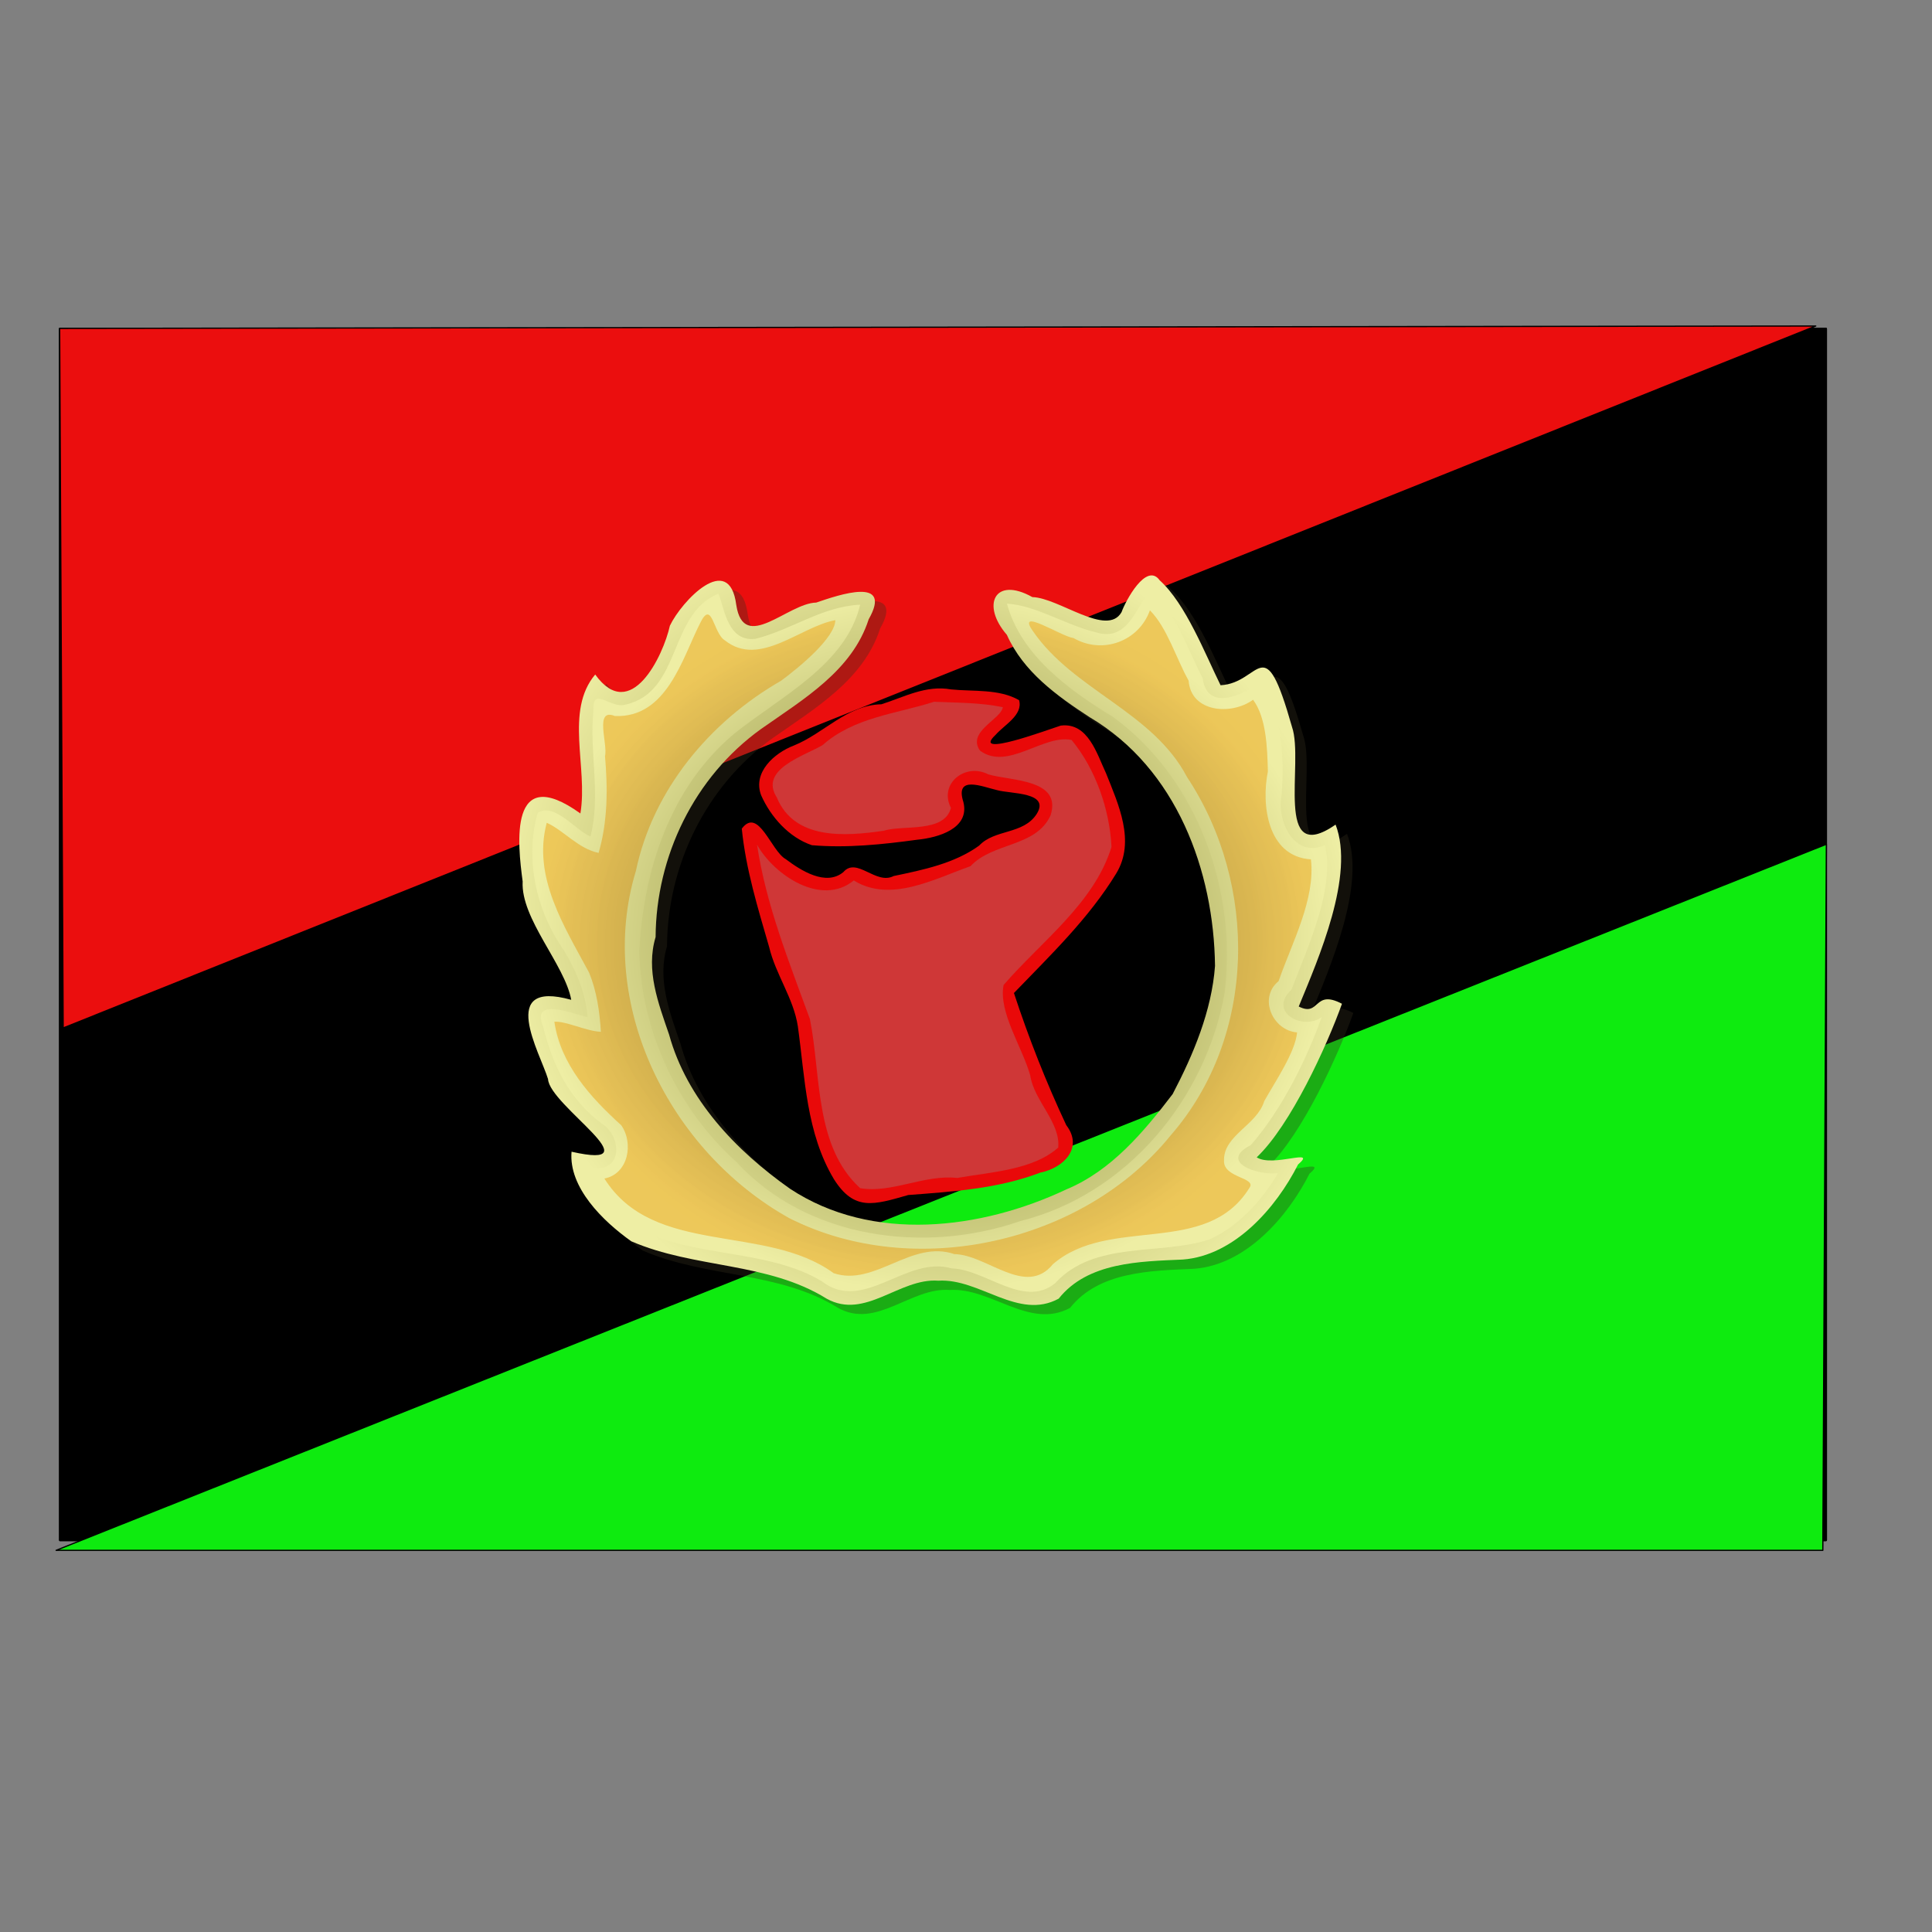 <?xml version="1.0" encoding="UTF-8" standalone="no"?>
<!-- Created with Inkscape (http://www.inkscape.org/) -->
<svg
   xmlns:dc="http://purl.org/dc/elements/1.1/"
   xmlns:cc="http://creativecommons.org/ns#"
   xmlns:rdf="http://www.w3.org/1999/02/22-rdf-syntax-ns#"
   xmlns:svg="http://www.w3.org/2000/svg"
   xmlns="http://www.w3.org/2000/svg"
   xmlns:xlink="http://www.w3.org/1999/xlink"
   xmlns:sodipodi="http://sodipodi.sourceforge.net/DTD/sodipodi-0.dtd"
   xmlns:inkscape="http://www.inkscape.org/namespaces/inkscape"
   width="256"
   height="256"
   id="svg2"
   sodipodi:version="0.32"
   inkscape:version="0.46"
   version="1.0"
   sodipodi:docbase="/media/disk-1/aktual-melo"
   sodipodi:docname="in.svg"
   inkscape:output_extension="org.inkscape.output.svg.inkscape">
  <rect width="100%" height="100%" fill="#808080" stroke="none"/>
  <sodipodi:namedview
     id="base"
     pagecolor="#ffffff"
     bordercolor="#666666"
     borderopacity="1.0"
     inkscape:pageopacity="0.0"
     inkscape:pageshadow="2"
     inkscape:zoom="2.1328125"
     inkscape:cx="128"
     inkscape:cy="128"
     inkscape:document-units="px"
     inkscape:current-layer="layer1"
     width="256px"
     height="256px"
     inkscape:window-width="1680"
     inkscape:window-height="1025"
     inkscape:window-x="-5"
     inkscape:window-y="0"
     showgrid="false" />
  <defs
     id="defs4">
    <linearGradient
       id="linearGradient3578">
      <stop
         style="stop-color:#000000;stop-opacity:1;"
         offset="0"
         id="stop3580" />
      <stop
         style="stop-color:#fffcfc;stop-opacity:1;"
         offset="1"
         id="stop3582" />
    </linearGradient>
    <inkscape:perspective
       id="perspective2503"
       inkscape:persp3d-origin="128 : 85.333333 : 1"
       inkscape:vp_z="256 : 128 : 1"
       inkscape:vp_y="0 : 1000 : 0"
       inkscape:vp_x="0 : 128 : 1"
       sodipodi:type="inkscape:persp3d" />
    <linearGradient
       inkscape:collect="always"
       xlink:href="#linearGradient3578"
       id="linearGradient3584"
       x1="13.515"
       y1="-7.475"
       x2="16.093"
       y2="-7.475"
       gradientUnits="userSpaceOnUse"
       spreadMethod="reflect" />
    <linearGradient
       inkscape:collect="always"
       xlink:href="#linearGradient3578"
       id="linearGradient3586"
       gradientUnits="userSpaceOnUse"
       spreadMethod="reflect"
       x1="16.909"
       y1="-5.212"
       x2="18.617"
       y2="-6.583" />
    <linearGradient
       inkscape:collect="always"
       xlink:href="#linearGradient3578"
       id="linearGradient3588"
       gradientUnits="userSpaceOnUse"
       spreadMethod="reflect"
       x1="13.515"
       y1="-7.475"
       x2="17.075"
       y2="-8.019" />
    <linearGradient
       inkscape:collect="always"
       xlink:href="#linearGradient3578"
       id="linearGradient3590"
       gradientUnits="userSpaceOnUse"
       spreadMethod="reflect"
       x1="16.387"
       y1="-5.908"
       x2="17.747"
       y2="-6.953" />
    <linearGradient
       inkscape:collect="always"
       xlink:href="#linearGradient3578"
       id="linearGradient3592"
       gradientUnits="userSpaceOnUse"
       spreadMethod="reflect"
       x1="12.906"
       y1="-10.151"
       x2="11.372"
       y2="-5.778" />
    <linearGradient
       inkscape:collect="always"
       xlink:href="#linearGradient3578"
       id="linearGradient3594"
       gradientUnits="userSpaceOnUse"
       spreadMethod="reflect"
       x1="12.035"
       y1="-11.587"
       x2="8.696"
       y2="-2.688" />
    <linearGradient
       inkscape:collect="always"
       xlink:href="#linearGradient3578"
       id="linearGradient3596"
       gradientUnits="userSpaceOnUse"
       spreadMethod="reflect"
       x1="16.387"
       y1="-11.391"
       x2="11.132"
       y2="-11.199" />
    <linearGradient
       inkscape:collect="always"
       xlink:href="#linearGradient3578"
       id="linearGradient3598"
       gradientUnits="userSpaceOnUse"
       spreadMethod="reflect"
       x1="16.691"
       y1="-10.978"
       x2="16.093"
       y2="-7.475" />
    <linearGradient
       inkscape:collect="always"
       xlink:href="#linearGradient3578"
       id="linearGradient3600"
       gradientUnits="userSpaceOnUse"
       spreadMethod="reflect"
       x1="15.582"
       y1="-6.256"
       x2="17.377"
       y2="-1.992" />
    <linearGradient
       inkscape:collect="always"
       xlink:href="#linearGradient3578"
       id="linearGradient3602"
       gradientUnits="userSpaceOnUse"
       spreadMethod="reflect"
       x1="17.083"
       y1="-2.275"
       x2="14.94"
       y2="-3.733" />
    <linearGradient
       inkscape:collect="always"
       xlink:href="#linearGradient3578"
       id="linearGradient3604"
       gradientUnits="userSpaceOnUse"
       spreadMethod="reflect"
       x1="7.771"
       y1="-3.754"
       x2="12.916"
       y2="-4.516" />
    <linearGradient
       inkscape:collect="always"
       xlink:href="#linearGradient3578"
       id="linearGradient3606"
       gradientUnits="userSpaceOnUse"
       spreadMethod="reflect"
       x1="11.187"
       y1="-5.887"
       x2="9.718"
       y2="-1.513" />
    <linearGradient
       inkscape:collect="always"
       xlink:href="#linearGradient3578"
       id="linearGradient3608"
       gradientUnits="userSpaceOnUse"
       spreadMethod="reflect"
       x1="10.621"
       y1="-6.409"
       x2="16.093"
       y2="-7.475" />
    <linearGradient
       inkscape:collect="always"
       xlink:href="#linearGradient3578"
       id="linearGradient3610"
       gradientUnits="userSpaceOnUse"
       spreadMethod="reflect"
       x1="15.65"
       y1="-2.21"
       x2="16.093"
       y2="-7.475" />
    <linearGradient
       inkscape:collect="always"
       xlink:href="#linearGradient3578"
       id="linearGradient2551"
       gradientUnits="userSpaceOnUse"
       spreadMethod="reflect"
       x1="13.515"
       y1="-7.475"
       x2="16.093"
       y2="-7.475" />
    <linearGradient
       inkscape:collect="always"
       xlink:href="#linearGradient3578"
       id="linearGradient2553"
       gradientUnits="userSpaceOnUse"
       spreadMethod="reflect"
       x1="13.515"
       y1="-7.475"
       x2="16.093"
       y2="-7.475" />
    <linearGradient
       inkscape:collect="always"
       xlink:href="#linearGradient3578"
       id="linearGradient2555"
       gradientUnits="userSpaceOnUse"
       spreadMethod="reflect"
       x1="13.515"
       y1="-7.475"
       x2="16.093"
       y2="-7.475" />
    <linearGradient
       inkscape:collect="always"
       xlink:href="#linearGradient3578"
       id="linearGradient2557"
       gradientUnits="userSpaceOnUse"
       spreadMethod="reflect"
       x1="13.515"
       y1="-7.475"
       x2="16.093"
       y2="-7.475" />
    <linearGradient
       inkscape:collect="always"
       xlink:href="#linearGradient3578"
       id="linearGradient2559"
       gradientUnits="userSpaceOnUse"
       spreadMethod="reflect"
       x1="13.515"
       y1="-7.475"
       x2="16.093"
       y2="-7.475" />
    <linearGradient
       inkscape:collect="always"
       xlink:href="#linearGradient3578"
       id="linearGradient2561"
       gradientUnits="userSpaceOnUse"
       spreadMethod="reflect"
       x1="13.515"
       y1="-7.475"
       x2="16.093"
       y2="-7.475" />
    <linearGradient
       inkscape:collect="always"
       xlink:href="#linearGradient3578"
       id="linearGradient2563"
       gradientUnits="userSpaceOnUse"
       spreadMethod="reflect"
       x1="13.515"
       y1="-7.475"
       x2="16.093"
       y2="-7.475" />
    <linearGradient
       inkscape:collect="always"
       xlink:href="#linearGradient3578"
       id="linearGradient2565"
       gradientUnits="userSpaceOnUse"
       spreadMethod="reflect"
       x1="13.515"
       y1="-7.475"
       x2="16.093"
       y2="-7.475" />
    <linearGradient
       inkscape:collect="always"
       xlink:href="#linearGradient3578"
       id="linearGradient2567"
       gradientUnits="userSpaceOnUse"
       spreadMethod="reflect"
       x1="13.515"
       y1="-7.475"
       x2="16.093"
       y2="-7.475" />
    <linearGradient
       inkscape:collect="always"
       xlink:href="#linearGradient3578"
       id="linearGradient2569"
       gradientUnits="userSpaceOnUse"
       spreadMethod="reflect"
       x1="13.515"
       y1="-7.475"
       x2="16.093"
       y2="-7.475" />
    <linearGradient
       inkscape:collect="always"
       xlink:href="#linearGradient3578"
       id="linearGradient2571"
       gradientUnits="userSpaceOnUse"
       spreadMethod="reflect"
       x1="13.515"
       y1="-7.475"
       x2="16.093"
       y2="-7.475" />
    <linearGradient
       inkscape:collect="always"
       xlink:href="#linearGradient3578"
       id="linearGradient2573"
       gradientUnits="userSpaceOnUse"
       spreadMethod="reflect"
       x1="13.515"
       y1="-7.475"
       x2="16.093"
       y2="-7.475" />
    <linearGradient
       inkscape:collect="always"
       xlink:href="#linearGradient3578"
       id="linearGradient2575"
       gradientUnits="userSpaceOnUse"
       spreadMethod="reflect"
       x1="13.515"
       y1="-7.475"
       x2="16.093"
       y2="-7.475" />
    <linearGradient
       inkscape:collect="always"
       xlink:href="#linearGradient3578"
       id="linearGradient2577"
       gradientUnits="userSpaceOnUse"
       spreadMethod="reflect"
       x1="13.515"
       y1="-7.475"
       x2="16.093"
       y2="-7.475" />
    <linearGradient
       inkscape:collect="always"
       xlink:href="#linearGradient3578"
       id="linearGradient2579"
       gradientUnits="userSpaceOnUse"
       spreadMethod="reflect"
       x1="13.515"
       y1="-7.475"
       x2="16.093"
       y2="-7.475" />
    <linearGradient
       inkscape:collect="always"
       xlink:href="#linearGradient3578"
       id="linearGradient2581"
       gradientUnits="userSpaceOnUse"
       spreadMethod="reflect"
       x1="13.515"
       y1="-7.475"
       x2="16.093"
       y2="-7.475" />
    <linearGradient
       inkscape:collect="always"
       xlink:href="#linearGradient3578"
       id="linearGradient2583"
       gradientUnits="userSpaceOnUse"
       spreadMethod="reflect"
       x1="13.515"
       y1="-7.475"
       x2="16.093"
       y2="-7.475" />
    <linearGradient
       inkscape:collect="always"
       xlink:href="#linearGradient3578"
       id="linearGradient2585"
       gradientUnits="userSpaceOnUse"
       spreadMethod="reflect"
       x1="13.515"
       y1="-7.475"
       x2="16.093"
       y2="-7.475" />
    <linearGradient
       inkscape:collect="always"
       xlink:href="#linearGradient3578"
       id="linearGradient2587"
       gradientUnits="userSpaceOnUse"
       spreadMethod="reflect"
       x1="13.515"
       y1="-7.475"
       x2="16.093"
       y2="-7.475" />
    <linearGradient
       inkscape:collect="always"
       xlink:href="#linearGradient3578"
       id="linearGradient2589"
       gradientUnits="userSpaceOnUse"
       spreadMethod="reflect"
       x1="13.515"
       y1="-7.475"
       x2="16.093"
       y2="-7.475" />
    <linearGradient
       inkscape:collect="always"
       xlink:href="#linearGradient3578"
       id="linearGradient2591"
       gradientUnits="userSpaceOnUse"
       spreadMethod="reflect"
       x1="13.515"
       y1="-7.475"
       x2="16.093"
       y2="-7.475" />
    <linearGradient
       inkscape:collect="always"
       xlink:href="#linearGradient3578"
       id="linearGradient2593"
       gradientUnits="userSpaceOnUse"
       spreadMethod="reflect"
       x1="13.515"
       y1="-7.475"
       x2="16.093"
       y2="-7.475" />
    <linearGradient
       inkscape:collect="always"
       xlink:href="#linearGradient3578"
       id="linearGradient2595"
       gradientUnits="userSpaceOnUse"
       spreadMethod="reflect"
       x1="13.515"
       y1="-7.475"
       x2="16.093"
       y2="-7.475" />
    <radialGradient
       gradientUnits="userSpaceOnUse"
       gradientTransform="matrix(1.957,0,0,1.794,1.49,11.366)"
       r="58.32"
       fy="65.256"
       fx="63.414"
       cy="65.256"
       cx="63.414"
       id="radialGradient3725"
       xlink:href="#linearGradient3719"
       inkscape:collect="always" />
    <radialGradient
       gradientUnits="userSpaceOnUse"
       gradientTransform="matrix(1.957,0,0,1.825,1.49,9.276)"
       r="60.329"
       fy="64.868"
       fx="63.779"
       cy="64.868"
       cx="63.779"
       id="radialGradient3717"
       xlink:href="#linearGradient2807"
       inkscape:collect="always" />
    <radialGradient
       gradientUnits="userSpaceOnUse"
       gradientTransform="matrix(1.399,-1.412,1.479,1.56,-58.575,116.643)"
       r="62.441"
       fy="64.726"
       fx="63.918"
       cy="64.726"
       cx="63.918"
       id="radialGradient2817"
       xlink:href="#linearGradient2807"
       inkscape:collect="always" />
    <linearGradient
       id="linearGradient2807"
       inkscape:collect="always">
      <stop
         id="stop2809"
         offset="0"
         style="stop-color:#7d7c2b;stop-opacity:1" />
      <stop
         id="stop2811"
         offset="1"
         style="stop-color:#eeeea4;stop-opacity:1" />
    </linearGradient>
    <linearGradient
       id="linearGradient3719"
       inkscape:collect="always">
      <stop
         id="stop3721"
         offset="0"
         style="stop-color:#716036;stop-opacity:1" />
      <stop
         id="stop3723"
         offset="1"
         style="stop-color:#edbf49;stop-opacity:0.82" />
    </linearGradient>
    <inkscape:perspective
       id="perspective2649"
       inkscape:persp3d-origin="128 : 85.333333 : 1"
       inkscape:vp_z="256 : 128 : 1"
       inkscape:vp_y="0 : 1000 : 0"
       inkscape:vp_x="0 : 128 : 1"
       sodipodi:type="inkscape:persp3d" />
  </defs>
  <g
     id="layer1"
     inkscape:groupmode="layer"
     inkscape:label="1. réteg">
    <g
       id="g2637">
      <g
         transform="translate(-2.572,0)"
         id="g3612">
        <g
           style="font-size:12px;font-style:normal;font-weight:normal;fill:url(#linearGradient3584);fill-opacity:1;stroke:none;stroke-width:1px;stroke-linecap:butt;stroke-linejoin:miter;stroke-opacity:1;font-family:Bitstream Vera Sans"
           id="g2650">
          <path
             d="M 16.188,-12.219 L 12.094,-12.188 L 12.801,-11.48 L 16.895,-11.512 L 16.188,-12.219 z"
             id="path2652"
             style="fill:url(#linearGradient2551);fill-opacity:1" />
          <path
             d="M 12.094,-12.188 L 8.75,-3.438 L 9.457,-2.73 L 12.801,-11.48 L 12.094,-12.188 z"
             id="path2654"
             style="fill:url(#linearGradient2553);fill-opacity:1" />
          <path
             d="M 14.75,-5.688 L 15.531,-3.469 L 16.238,-2.762 L 15.457,-4.98 L 14.75,-5.688 z"
             id="path2662"
             style="fill:url(#linearGradient2555);fill-opacity:1" />
          <path
             d="M 15.531,-3.469 L 15.531,-3.438 L 16.238,-2.73 L 16.238,-2.762 L 15.531,-3.469 z"
             id="path2664"
             style="fill:url(#linearGradient2557);fill-opacity:1" />
          <path
             d="M 17.92,-11.52 C 17.479,-11.961 16.896,-12.234 16.188,-12.219 L 16.895,-11.512 C 17.604,-11.527 18.186,-11.254 18.627,-10.812 L 17.92,-11.52 z"
             id="path2672"
             style="fill:url(#linearGradient2559);fill-opacity:1" />
          <path
             d="M 16.219,-11.969 C 16.818,-11.966 17.317,-11.726 17.7,-11.343 L 18.407,-10.636 C 18.024,-11.019 17.525,-11.259 16.926,-11.262 L 16.219,-11.969 z"
             id="path2674"
             style="fill:url(#linearGradient3598);fill-opacity:1" />
          <path
             d="M 17.7,-11.343 C 19.262,-9.781 18.899,-5.843 15.594,-5.906 L 16.301,-5.199 C 19.606,-5.136 19.969,-9.074 18.407,-10.636 L 17.7,-11.343 z"
             id="path2676"
             style="fill:url(#linearGradient2561);fill-opacity:1" />
          <path
             d="M 15.594,-5.906 L 16.375,-3.719 L 17.082,-3.012 L 16.301,-5.199 L 15.594,-5.906 z"
             id="path2678"
             style="fill:url(#linearGradient2563);fill-opacity:1" />
          <path
             d="M 16.375,-3.719 L 15.719,-3.719 L 16.426,-3.012 L 17.082,-3.012 L 16.375,-3.719 z"
             id="path2680"
             style="fill:url(#linearGradient2565);fill-opacity:1" />
          <path
             d="M 14.875,-5.969 L 10.562,-5.969 L 11.27,-5.262 L 15.582,-5.262 L 14.875,-5.969 z"
             id="path2684"
             style="fill:url(#linearGradient2567);fill-opacity:1" />
          <path
             d="M 10.562,-5.969 L 9.75,-3.75 L 10.457,-3.043 L 11.27,-5.262 L 10.562,-5.969 z"
             id="path2686"
             style="fill:url(#linearGradient2569);fill-opacity:1" />
          <path
             d="M 9.188,-3.75 L 12.281,-11.906 L 12.988,-11.199 L 9.895,-3.043 L 9.188,-3.75 z"
             id="path2690"
             style="fill:url(#linearGradient3594);fill-opacity:1" />
          <path
             d="M 10.812,-5.688 L 14.75,-5.688 L 15.457,-4.98 L 11.52,-4.98 L 10.812,-5.688 z"
             id="path2660"
             style="fill:url(#linearGradient3608);fill-opacity:1" />
          <path
             d="M 15.719,-3.719 L 14.875,-5.969 L 15.582,-5.262 L 16.426,-3.012 L 15.719,-3.719 z"
             id="path2682"
             style="fill:url(#linearGradient3610);fill-opacity:1" />
          <path
             d="M 9.75,-3.75 L 9.188,-3.75 L 9.895,-3.043 L 10.457,-3.043 L 9.75,-3.75 z"
             id="path2688"
             style="fill:url(#linearGradient2571);fill-opacity:1" />
          <path
             d="M 12.281,-11.906 L 16.219,-11.969 L 16.926,-11.262 L 12.988,-11.199 L 12.281,-11.906 z"
             id="path2692"
             style="fill:url(#linearGradient3596);fill-opacity:1" />
          <path
             d="M 13.594,-11.375 L 15.438,-6.438 L 16.145,-5.73 L 14.301,-10.668 L 13.594,-11.375 z"
             id="path2694"
             style="fill:url(#linearGradient2573);fill-opacity:1" />
          <path
             d="M 17.297,-10.695 C 16.872,-11.12 16.292,-11.392 15.594,-11.375 L 16.301,-10.668 C 17,-10.685 17.579,-10.413 18.004,-9.988 L 17.297,-10.695 z"
             id="path2698"
             style="fill:url(#linearGradient2575);fill-opacity:1" />
          <path
             d="M 15.594,-11.375 L 13.594,-11.375 L 14.301,-10.668 L 16.301,-10.668 L 15.594,-11.375 z"
             id="path2700"
             style="fill:url(#linearGradient2577);fill-opacity:1" />
          <path
             d="M 12.5,-11.25 L 10.719,-6.375 L 11.426,-5.668 L 13.207,-10.543 L 12.5,-11.25 z"
             id="path2702"
             style="fill:url(#linearGradient2579);fill-opacity:1" />
          <path
             d="M 10.719,-6.375 L 14.719,-6.312 L 15.426,-5.605 L 11.426,-5.668 L 10.719,-6.375 z"
             id="path2704"
             style="fill:url(#linearGradient2581);fill-opacity:1" />
          <path
             d="M 14.719,-6.312 L 12.969,-11.25 L 13.676,-10.543 L 15.426,-5.605 L 14.719,-6.312 z"
             id="path2706"
             style="fill:url(#linearGradient2583);fill-opacity:1" />
          <path
             d="M 12.969,-11.25 L 12.5,-11.25 L 13.207,-10.543 L 13.676,-10.543 L 12.969,-11.25 z"
             id="path2708"
             style="fill:url(#linearGradient2585);fill-opacity:1" />
          <path
             d="M 13.969,-11.125 L 15.562,-11.125 L 16.27,-10.418 L 14.676,-10.418 L 13.969,-11.125 z"
             id="path2710"
             style="fill:url(#linearGradient2587);fill-opacity:1" />
          <path
             d="M 15.562,-11.125 C 16.263,-11.142 16.808,-10.898 17.189,-10.517 L 17.896,-9.809 C 17.515,-10.191 16.97,-10.435 16.27,-10.418 L 15.562,-11.125 z"
             id="path2712"
             style="fill:url(#linearGradient2589);fill-opacity:1" />
          <path
             d="M 17.189,-10.517 C 18.416,-9.29 17.957,-6.644 15.594,-6.719 L 16.301,-6.012 C 18.665,-5.937 19.123,-8.583 17.896,-9.809 L 17.189,-10.517 z"
             id="path2714"
             style="fill:url(#linearGradient3588);fill-opacity:1" />
          <path
             d="M 15.594,-6.719 L 13.969,-11.125 L 14.676,-10.418 L 16.301,-6.012 L 15.594,-6.719 z"
             id="path2716"
             style="fill:url(#linearGradient2591);fill-opacity:1" />
          <path
             d="M 15.438,-6.438 C 18.435,-6.363 18.668,-9.323 17.297,-10.695 L 18.004,-9.988 C 19.375,-8.616 19.142,-5.656 16.145,-5.73 L 15.438,-6.438 z"
             id="path2696"
             style="fill:url(#linearGradient3590);fill-opacity:1" />
          <path
             d="M 11.156,-6.656 L 12.75,-11.031 L 13.457,-10.324 L 11.863,-5.949 L 11.156,-6.656 z"
             id="path2722"
             style="fill:url(#linearGradient3592);fill-opacity:1" />
          <path
             d="M 12.75,-11.031 L 14.375,-6.656 L 15.082,-5.949 L 13.457,-10.324 L 12.75,-11.031 z"
             id="path2718"
             style="fill:url(#linearGradient2593);fill-opacity:1" />
          <path
             d="M 14.375,-6.656 L 11.156,-6.656 L 11.863,-5.949 L 15.082,-5.949 L 14.375,-6.656 z"
             id="path2720"
             style="fill:url(#linearGradient2595);fill-opacity:1" />
          <path
             d="M 15.969,-5.688 C 19.235,-5.625 19.619,-9.821 17.92,-11.52 L 18.627,-10.812 C 20.326,-9.114 19.942,-4.918 16.676,-4.98 L 15.969,-5.688 z"
             id="path2670"
             style="fill:url(#linearGradient3586);fill-opacity:1" />
          <path
             d="M 16.781,-3.438 L 15.969,-5.688 L 16.676,-4.98 L 17.488,-2.73 L 16.781,-3.438 z"
             id="path2668"
             style="fill:url(#linearGradient3600);fill-opacity:1" />
          <path
             d="M 15.531,-3.438 L 16.781,-3.438 L 17.488,-2.73 L 16.238,-2.73 L 15.531,-3.438 z"
             id="path2666"
             style="fill:url(#linearGradient3602);fill-opacity:1" />
          <path
             d="M 8.75,-3.438 L 10,-3.438 L 10.707,-2.73 L 9.457,-2.73 L 8.75,-3.438 z"
             id="path2656"
             style="fill:url(#linearGradient3604);fill-opacity:1" />
          <path
             d="M 10,-3.438 L 10.812,-5.688 L 11.52,-4.98 L 10.707,-2.73 L 10,-3.438 z"
             id="path2658"
             style="fill:url(#linearGradient3606);fill-opacity:1" />
        </g>
        <path
           style="font-size:12px;font-style:normal;font-weight:normal;fill:#333333;fill-opacity:1;stroke:none;stroke-width:1px;stroke-linecap:butt;stroke-linejoin:miter;stroke-opacity:1;font-family:Bitstream Vera Sans"
           d="M 16.188,-12.175 L 12.094,-12.144 L 8.75,-3.394 L 10,-3.394 L 10.812,-5.644 L 14.75,-5.644 L 15.531,-3.425 L 15.531,-3.394 L 16.781,-3.394 L 15.969,-5.644 C 20.084,-5.565 19.623,-12.248 16.188,-12.175 z M 16.219,-11.925 C 19.263,-11.911 19.709,-5.784 15.594,-5.863 L 16.375,-3.675 L 15.719,-3.675 L 14.875,-5.925 L 10.562,-5.925 L 9.75,-3.706 L 9.187,-3.706 L 12.281,-11.863 L 16.219,-11.925 z M 13.594,-11.331 L 15.438,-6.394 C 19.363,-6.296 18.548,-11.404 15.594,-11.331 L 13.594,-11.331 z M 12.5,-11.206 L 10.719,-6.331 L 14.719,-6.269 L 12.969,-11.206 L 12.5,-11.206 z M 13.969,-11.081 L 15.562,-11.081 C 18.517,-11.154 18.692,-6.578 15.594,-6.675 L 13.969,-11.081 z M 12.75,-10.988 L 14.375,-6.613 L 11.156,-6.613 L 12.75,-10.988 z"
           id="path2505" />
      </g>
      <path
         sodipodi:nodetypes="csssccccccssscccsssssssccsssssssccsssssssccssssssscccccccsccccsccccccccccsssccccsssccccccssssscccccccssssscccsssccssscccccccsssssssccsssssssccccsssssssssssssssccssssssssssssssscccsssssssccsssccsssccssssssscccccsssccccsssccccsssccccccsssccssssscccccccssssscccsssccssscccccccccccccccccccccccsssssssccsssssssccsssssssccsssssssccsssccccsssccccsssccccccsssc"
         style="font-size:4px;font-style:normal;font-weight:normal;fill:#d40000;fill-opacity:1;stroke:none;stroke-width:1px;stroke-linecap:butt;stroke-linejoin:miter;stroke-opacity:1;font-family:Bitstream Vera Sans"
         d="M 6.087,-4.024 C 6.077,-4.035 6.065,-4.043 6.053,-4.048 C 6.04,-4.054 6.027,-4.056 6.012,-4.056 C 5.959,-4.056 5.918,-4.025 5.89,-3.962 C 5.861,-3.899 5.847,-3.809 5.847,-3.691 L 5.847,-3.143 L 5.753,-3.143 L 5.753,-4.184 L 5.847,-4.184 L 5.847,-4.022 C 5.867,-4.085 5.893,-4.132 5.924,-4.162 C 5.956,-4.193 5.994,-4.209 6.039,-4.209 C 6.046,-4.209 6.053,-4.208 6.061,-4.206 C 6.068,-4.205 6.077,-4.203 6.087,-4.199 L 6.087,-4.024 M 6.385,-4.064 C 6.335,-4.064 6.295,-4.028 6.266,-3.956 C 6.237,-3.885 6.222,-3.787 6.222,-3.663 C 6.222,-3.538 6.236,-3.44 6.265,-3.368 C 6.295,-3.297 6.334,-3.261 6.385,-3.261 C 6.435,-3.261 6.474,-3.297 6.504,-3.369 C 6.533,-3.441 6.547,-3.539 6.547,-3.663 C 6.547,-3.786 6.533,-3.883 6.504,-3.955 C 6.474,-4.028 6.435,-4.064 6.385,-4.064 M 6.385,-4.209 C 6.466,-4.209 6.53,-4.16 6.577,-4.064 C 6.623,-3.967 6.647,-3.833 6.647,-3.663 C 6.647,-3.492 6.623,-3.358 6.577,-3.261 C 6.53,-3.165 6.466,-3.116 6.385,-3.116 C 6.303,-3.116 6.239,-3.165 6.193,-3.261 C 6.146,-3.358 6.123,-3.492 6.123,-3.663 C 6.123,-3.833 6.146,-3.967 6.193,-4.064 C 6.239,-4.16 6.303,-4.209 6.385,-4.209 M 7.022,-4.064 C 6.972,-4.064 6.932,-4.028 6.903,-3.956 C 6.874,-3.885 6.859,-3.787 6.859,-3.663 C 6.859,-3.538 6.874,-3.44 6.903,-3.368 C 6.932,-3.297 6.972,-3.261 7.022,-3.261 C 7.072,-3.261 7.112,-3.297 7.141,-3.369 C 7.17,-3.441 7.185,-3.539 7.185,-3.663 C 7.185,-3.786 7.17,-3.883 7.141,-3.955 C 7.112,-4.028 7.072,-4.064 7.022,-4.064 M 7.022,-4.209 C 7.104,-4.209 7.168,-4.16 7.214,-4.064 C 7.261,-3.967 7.284,-3.833 7.284,-3.663 C 7.284,-3.492 7.261,-3.358 7.214,-3.261 C 7.168,-3.165 7.104,-3.116 7.022,-3.116 C 6.941,-3.116 6.876,-3.165 6.83,-3.261 C 6.784,-3.358 6.761,-3.492 6.761,-3.663 C 6.761,-3.833 6.784,-3.967 6.83,-4.064 C 6.876,-4.16 6.941,-4.209 7.022,-4.209 M 7.532,-4.479 L 7.532,-4.184 L 7.724,-4.184 L 7.724,-4.051 L 7.532,-4.051 L 7.532,-3.486 C 7.532,-3.401 7.538,-3.347 7.55,-3.323 C 7.563,-3.298 7.589,-3.286 7.628,-3.286 L 7.724,-3.286 L 7.724,-3.143 L 7.628,-3.143 C 7.556,-3.143 7.506,-3.168 7.479,-3.217 C 7.451,-3.266 7.437,-3.356 7.437,-3.486 L 7.437,-4.051 L 7.369,-4.051 L 7.369,-4.184 L 7.437,-4.184 L 7.437,-4.479 L 7.532,-4.479 M 7.955,-4.376 L 7.955,-3.855 L 8.084,-3.855 C 8.132,-3.855 8.169,-3.877 8.195,-3.923 C 8.222,-3.968 8.235,-4.032 8.235,-4.116 C 8.235,-4.199 8.222,-4.263 8.195,-4.308 C 8.169,-4.353 8.132,-4.376 8.084,-4.376 L 7.955,-4.376 M 7.852,-4.53 L 8.084,-4.53 C 8.17,-4.53 8.234,-4.495 8.277,-4.424 C 8.321,-4.354 8.343,-4.251 8.343,-4.116 C 8.343,-3.979 8.321,-3.876 8.277,-3.806 C 8.234,-3.736 8.17,-3.701 8.084,-3.701 L 7.955,-3.701 L 7.955,-3.143 L 7.852,-3.143 L 7.852,-4.53 M 8.69,-3.666 C 8.614,-3.666 8.562,-3.65 8.532,-3.619 C 8.503,-3.587 8.489,-3.533 8.489,-3.457 C 8.489,-3.397 8.5,-3.348 8.521,-3.312 C 8.543,-3.277 8.573,-3.259 8.611,-3.259 C 8.663,-3.259 8.704,-3.293 8.736,-3.36 C 8.767,-3.427 8.783,-3.517 8.783,-3.628 L 8.783,-3.666 L 8.69,-3.666 M 8.877,-3.737 L 8.877,-3.143 L 8.783,-3.143 L 8.783,-3.301 C 8.762,-3.238 8.735,-3.191 8.703,-3.161 C 8.671,-3.131 8.632,-3.116 8.586,-3.116 C 8.528,-3.116 8.481,-3.146 8.446,-3.206 C 8.412,-3.266 8.395,-3.346 8.395,-3.446 C 8.395,-3.563 8.416,-3.651 8.459,-3.711 C 8.502,-3.77 8.566,-3.8 8.652,-3.8 L 8.783,-3.8 L 8.783,-3.817 C 8.783,-3.895 8.769,-3.956 8.74,-3.999 C 8.712,-4.042 8.672,-4.064 8.621,-4.064 C 8.588,-4.064 8.557,-4.057 8.526,-4.042 C 8.495,-4.028 8.465,-4.007 8.437,-3.978 L 8.437,-4.136 C 8.471,-4.16 8.504,-4.178 8.537,-4.19 C 8.569,-4.203 8.6,-4.209 8.631,-4.209 C 8.713,-4.209 8.775,-4.17 8.816,-4.092 C 8.856,-4.014 8.877,-3.895 8.877,-3.737 M 9.07,-4.589 L 9.164,-4.589 L 9.164,-3.143 L 9.07,-3.143 L 9.07,-4.589 M 9.717,-3.669 C 9.717,-3.58 9.729,-3.51 9.753,-3.46 C 9.778,-3.409 9.811,-3.384 9.853,-3.384 C 9.894,-3.384 9.927,-3.41 9.951,-3.461 C 9.975,-3.511 9.987,-3.581 9.987,-3.669 C 9.987,-3.755 9.975,-3.824 9.95,-3.875 C 9.926,-3.926 9.893,-3.952 9.852,-3.952 C 9.811,-3.952 9.778,-3.927 9.753,-3.876 C 9.729,-3.825 9.717,-3.756 9.717,-3.669 M 9.995,-3.391 C 9.974,-3.343 9.951,-3.308 9.925,-3.285 C 9.898,-3.263 9.868,-3.252 9.833,-3.252 C 9.775,-3.252 9.727,-3.29 9.69,-3.367 C 9.654,-3.444 9.636,-3.545 9.636,-3.669 C 9.636,-3.792 9.654,-3.893 9.691,-3.971 C 9.727,-4.048 9.775,-4.087 9.833,-4.087 C 9.868,-4.087 9.899,-4.075 9.925,-4.051 C 9.952,-4.028 9.975,-3.993 9.995,-3.946 L 9.995,-4.068 L 10.068,-4.068 L 10.068,-3.384 C 10.117,-3.398 10.156,-3.439 10.184,-3.508 C 10.212,-3.577 10.226,-3.667 10.226,-3.776 C 10.226,-3.843 10.22,-3.905 10.21,-3.963 C 10.199,-4.021 10.183,-4.075 10.161,-4.125 C 10.126,-4.206 10.083,-4.268 10.032,-4.31 C 9.981,-4.354 9.926,-4.376 9.866,-4.376 C 9.825,-4.376 9.785,-4.365 9.746,-4.345 C 9.708,-4.325 9.673,-4.295 9.64,-4.256 C 9.587,-4.193 9.545,-4.11 9.515,-4.007 C 9.485,-3.905 9.47,-3.794 9.47,-3.674 C 9.47,-3.576 9.48,-3.483 9.499,-3.397 C 9.519,-3.311 9.547,-3.235 9.584,-3.17 C 9.62,-3.105 9.661,-3.056 9.708,-3.023 C 9.754,-2.989 9.805,-2.972 9.858,-2.972 C 9.902,-2.972 9.945,-2.986 9.987,-3.013 C 10.029,-3.039 10.068,-3.078 10.103,-3.128 L 10.149,-3.025 C 10.107,-2.965 10.06,-2.919 10.01,-2.887 C 9.96,-2.855 9.909,-2.839 9.858,-2.839 C 9.795,-2.839 9.736,-2.86 9.68,-2.9 C 9.624,-2.941 9.575,-3 9.531,-3.077 C 9.488,-3.154 9.455,-3.244 9.432,-3.345 C 9.409,-3.448 9.398,-3.557 9.398,-3.674 C 9.398,-3.787 9.41,-3.894 9.433,-3.997 C 9.456,-4.099 9.489,-4.188 9.531,-4.266 C 9.575,-4.345 9.626,-4.405 9.683,-4.446 C 9.741,-4.488 9.801,-4.509 9.865,-4.509 C 9.937,-4.509 10.004,-4.482 10.066,-4.428 C 10.127,-4.375 10.179,-4.298 10.221,-4.199 C 10.246,-4.138 10.266,-4.072 10.279,-4.001 C 10.292,-3.93 10.299,-3.856 10.299,-3.78 C 10.299,-3.617 10.272,-3.489 10.218,-3.395 C 10.164,-3.3 10.09,-3.252 9.995,-3.248 L 9.995,-3.391 M 10.846,-3.702 C 10.846,-3.826 10.831,-3.922 10.803,-3.99 C 10.775,-4.058 10.736,-4.092 10.686,-4.092 C 10.635,-4.092 10.596,-4.058 10.568,-3.99 C 10.54,-3.922 10.526,-3.826 10.526,-3.702 C 10.526,-3.579 10.54,-3.483 10.568,-3.415 C 10.596,-3.347 10.635,-3.313 10.686,-3.313 C 10.736,-3.313 10.775,-3.347 10.803,-3.415 C 10.831,-3.483 10.846,-3.579 10.846,-3.702 M 10.939,-3.299 C 10.939,-3.122 10.918,-2.99 10.875,-2.904 C 10.831,-2.817 10.765,-2.774 10.676,-2.774 C 10.644,-2.774 10.613,-2.779 10.583,-2.788 C 10.554,-2.797 10.526,-2.81 10.498,-2.829 L 10.498,-2.995 C 10.526,-2.968 10.553,-2.948 10.58,-2.935 C 10.607,-2.922 10.634,-2.915 10.662,-2.915 C 10.723,-2.915 10.769,-2.945 10.8,-3.004 C 10.83,-3.062 10.846,-3.15 10.846,-3.268 L 10.846,-3.353 C 10.826,-3.291 10.801,-3.246 10.771,-3.215 C 10.741,-3.185 10.705,-3.17 10.663,-3.17 C 10.593,-3.17 10.536,-3.218 10.494,-3.316 C 10.451,-3.413 10.43,-3.542 10.43,-3.702 C 10.43,-3.863 10.451,-3.992 10.494,-4.089 C 10.536,-4.187 10.593,-4.235 10.663,-4.235 C 10.705,-4.235 10.741,-4.22 10.771,-4.19 C 10.801,-4.159 10.826,-4.114 10.846,-4.052 L 10.846,-4.21 L 10.939,-4.21 L 10.939,-3.299 M 11.576,-4.01 C 11.6,-4.087 11.628,-4.144 11.66,-4.18 C 11.693,-4.217 11.731,-4.235 11.775,-4.235 C 11.835,-4.235 11.88,-4.197 11.913,-4.121 C 11.945,-4.045 11.961,-3.938 11.961,-3.798 L 11.961,-3.17 L 11.867,-3.17 L 11.867,-3.792 C 11.867,-3.892 11.857,-3.966 11.838,-4.014 C 11.818,-4.062 11.789,-4.087 11.749,-4.087 C 11.701,-4.087 11.662,-4.057 11.634,-3.998 C 11.606,-3.94 11.592,-3.859 11.592,-3.758 L 11.592,-3.17 L 11.498,-3.17 L 11.498,-3.792 C 11.498,-3.892 11.488,-3.966 11.469,-4.014 C 11.449,-4.062 11.419,-4.087 11.379,-4.087 C 11.331,-4.087 11.293,-4.057 11.265,-3.997 C 11.237,-3.939 11.223,-3.859 11.223,-3.758 L 11.223,-3.17 L 11.129,-3.17 L 11.129,-4.21 L 11.223,-4.21 L 11.223,-4.049 C 11.244,-4.112 11.27,-4.159 11.3,-4.19 C 11.33,-4.22 11.365,-4.235 11.406,-4.235 C 11.447,-4.235 11.483,-4.216 11.511,-4.178 C 11.541,-4.139 11.562,-4.084 11.576,-4.01 M 12.407,-3.693 C 12.332,-3.693 12.279,-3.677 12.25,-3.645 C 12.221,-3.614 12.206,-3.56 12.206,-3.484 C 12.206,-3.423 12.217,-3.375 12.239,-3.339 C 12.261,-3.304 12.291,-3.286 12.329,-3.286 C 12.381,-3.286 12.422,-3.319 12.453,-3.386 C 12.485,-3.454 12.501,-3.543 12.501,-3.655 L 12.501,-3.693 L 12.407,-3.693 M 12.594,-3.763 L 12.594,-3.17 L 12.501,-3.17 L 12.501,-3.328 C 12.479,-3.265 12.453,-3.218 12.421,-3.187 C 12.389,-3.158 12.35,-3.143 12.304,-3.143 C 12.245,-3.143 12.199,-3.173 12.164,-3.232 C 12.13,-3.292 12.113,-3.372 12.113,-3.473 C 12.113,-3.59 12.134,-3.678 12.177,-3.737 C 12.22,-3.797 12.284,-3.827 12.369,-3.827 L 12.501,-3.827 L 12.501,-3.843 C 12.501,-3.922 12.486,-3.983 12.458,-4.025 C 12.43,-4.069 12.39,-4.09 12.339,-4.09 C 12.306,-4.09 12.274,-4.083 12.244,-4.069 C 12.213,-4.055 12.183,-4.033 12.154,-4.005 L 12.154,-4.163 C 12.189,-4.187 12.222,-4.205 12.254,-4.217 C 12.286,-4.229 12.318,-4.235 12.348,-4.235 C 12.431,-4.235 12.493,-4.196 12.533,-4.118 C 12.574,-4.04 12.594,-3.922 12.594,-3.763 M 12.788,-4.21 L 12.881,-4.21 L 12.881,-3.17 L 12.788,-3.17 L 12.788,-4.21 M 12.788,-4.615 L 12.881,-4.615 L 12.881,-4.399 L 12.788,-4.399 L 12.788,-4.615 M 13.077,-4.615 L 13.171,-4.615 L 13.171,-3.17 L 13.077,-3.17 L 13.077,-4.615 M 13.379,-3.406 L 13.487,-3.406 L 13.487,-3.17 L 13.379,-3.17 L 13.379,-3.406 M 14.108,-4.17 L 14.108,-4.01 C 14.082,-4.037 14.055,-4.057 14.029,-4.07 C 14.002,-4.084 13.975,-4.09 13.948,-4.09 C 13.887,-4.09 13.84,-4.055 13.807,-3.984 C 13.773,-3.914 13.756,-3.816 13.756,-3.689 C 13.756,-3.562 13.773,-3.463 13.807,-3.393 C 13.84,-3.323 13.887,-3.288 13.948,-3.288 C 13.975,-3.288 14.002,-3.294 14.029,-3.307 C 14.055,-3.321 14.082,-3.341 14.108,-3.368 L 14.108,-3.21 C 14.082,-3.187 14.055,-3.171 14.027,-3.16 C 13.999,-3.148 13.969,-3.143 13.938,-3.143 C 13.852,-3.143 13.784,-3.192 13.733,-3.291 C 13.683,-3.389 13.657,-3.522 13.657,-3.689 C 13.657,-3.859 13.683,-3.992 13.734,-4.089 C 13.785,-4.187 13.855,-4.235 13.944,-4.235 C 13.973,-4.235 14.001,-4.23 14.029,-4.219 C 14.056,-4.208 14.083,-4.192 14.108,-4.17 M 14.493,-4.09 C 14.443,-4.09 14.403,-4.054 14.374,-3.983 C 14.345,-3.911 14.33,-3.814 14.33,-3.689 C 14.33,-3.565 14.345,-3.466 14.374,-3.395 C 14.403,-3.323 14.443,-3.288 14.493,-3.288 C 14.543,-3.288 14.583,-3.324 14.612,-3.396 C 14.641,-3.467 14.656,-3.565 14.656,-3.689 C 14.656,-3.812 14.641,-3.91 14.612,-3.982 C 14.583,-4.054 14.543,-4.09 14.493,-4.09 M 14.493,-4.235 C 14.575,-4.235 14.639,-4.187 14.685,-4.09 C 14.732,-3.994 14.755,-3.86 14.755,-3.689 C 14.755,-3.519 14.732,-3.385 14.685,-3.288 C 14.639,-3.191 14.575,-3.143 14.493,-3.143 C 14.412,-3.143 14.347,-3.191 14.301,-3.288 C 14.255,-3.385 14.232,-3.519 14.232,-3.689 C 14.232,-3.86 14.255,-3.994 14.301,-4.09 C 14.347,-4.187 14.412,-4.235 14.493,-4.235 M 15.354,-4.01 C 15.377,-4.087 15.405,-4.144 15.438,-4.18 C 15.47,-4.217 15.509,-4.235 15.553,-4.235 C 15.612,-4.235 15.658,-4.197 15.69,-4.121 C 15.723,-4.045 15.739,-3.938 15.739,-3.798 L 15.739,-3.17 L 15.644,-3.17 L 15.644,-3.792 C 15.644,-3.892 15.635,-3.966 15.615,-4.014 C 15.596,-4.062 15.567,-4.087 15.527,-4.087 C 15.478,-4.087 15.44,-4.057 15.412,-3.998 C 15.384,-3.94 15.37,-3.859 15.37,-3.758 L 15.37,-3.17 L 15.275,-3.17 L 15.275,-3.792 C 15.275,-3.892 15.266,-3.966 15.246,-4.014 C 15.227,-4.062 15.197,-4.087 15.157,-4.087 C 15.109,-4.087 15.071,-4.057 15.043,-3.997 C 15.015,-3.939 15,-3.859 15,-3.758 L 15,-3.17 L 14.906,-3.17 L 14.906,-4.21 L 15,-4.21 L 15,-4.049 C 15.022,-4.112 15.047,-4.159 15.077,-4.19 C 15.107,-4.22 15.143,-4.235 15.184,-4.235 C 15.225,-4.235 15.26,-4.216 15.289,-4.178 C 15.318,-4.139 15.34,-4.084 15.354,-4.01"
         id="text2170" />
    </g>
    <g
       id="g2669">
      <path
         id="rect2617"
         d="M 7.966,43.571 L 241.939,43.571 L 241.939,204.072 L 7.966,204.072 L 7.966,43.571 z"
         style="fill:#000000;fill-opacity:1;stroke:#000000;stroke-width:0.288;stroke-linecap:round;stroke-linejoin:round;stroke-miterlimit:4;stroke-opacity:1" />
      <path
         style="fill:#000000;fill-opacity:1;stroke:#000000;stroke-width:0.288;stroke-linecap:round;stroke-linejoin:round;stroke-miterlimit:4;stroke-opacity:1"
         d="M 7.966,43.571 L 241.939,43.571 L 241.939,204.072 L 7.966,204.072 L 7.966,43.571 z"
         id="path3390" />
      <path
         sodipodi:nodetypes="cccc"
         id="path3392"
         d="M 7.902,43.511 L 240.597,43.198 L 8.37,136.211 L 7.902,43.511 z"
         style="fill:#eb0e0e;fill-opacity:1;stroke:#000000;stroke-width:0.164;stroke-linecap:round;stroke-linejoin:round;stroke-miterlimit:4;stroke-opacity:1" />
      <path
         sodipodi:nodetypes="cccc"
         style="fill:#0eeb0f;fill-opacity:1;stroke:#000000;stroke-width:0.164;stroke-linecap:round;stroke-linejoin:round;stroke-miterlimit:4;stroke-opacity:1"
         d="M 242.003,111.865 L 241.534,205.429 L 7.433,205.429 L 242.003,111.865 z"
         id="path3394" />
      <g
         transform="matrix(0.446,0,0,0.422,66.857,70.822)"
         id="g2661">
        <path
           sodipodi:type="inkscape:offset"
           inkscape:radius="0"
           inkscape:original="M 191.34375 13 C 187.86382 14.18924 184.16648 21.813129 183.3125 24.375 C 179.01936 32.345626 164.72672 19.878139 156.8125 19.65625 C 145.54961 12.987382 141.56127 22.223733 149.21875 31.5 C 154.10969 43.090339 163.98523 50.587823 173.84375 57.375 C 199.66433 73.533621 210.72879 105.58429 211.0625 135.46875 C 210.07328 149.55776 204.68951 163.2394 198.5 175.71875 C 189.98813 187.51095 180.33021 199.72449 166.90625 205.625 C 141.58024 218.25646 109.29682 222.48139 84.84375 205.4375 C 68.681541 193.41196 54.162445 177.3092 48.875 157 C 45.660102 147.08368 41.910892 136.8524 44.875 126.40625 C 45.007539 101.13738 56.327914 76.183325 76.1875 61.09375 C 88.712458 51.7658 103.27849 42.812902 108.1875 26.625 C 115.47216 13.095048 99.399355 18.916571 92.59375 21.375 C 84.180242 21.547005 71.071752 37.397412 68.84375 22.125 C 66.762318 5.0699265 52.579788 20.967209 49.125 28.65625 C 47.168708 38.037139 37.511724 59.520239 26.9375 43.96875 C 17.826775 55.435671 24.838165 73.076271 22.53125 87.59375 C 1.1227161 71.360106 3.8914583 97.295446 5.375 108.9375 C 4.7642117 120.6528 17.891084 135.03583 19.8125 146.125 C -2.2486071 139.62033 10.510108 162.67428 12.90625 171 C 13.290732 179.27273 45.082656 199.81117 19.90625 193.8125 C 19.005803 205.04041 29.230355 215.64365 37.65625 221.9375 C 56.500014 230.56312 78.045155 228.35668 95.6875 239.9375 C 107.18201 246.71526 117.29165 233.39822 128.875 234.3125 C 141.16868 233.49833 152.58995 246.83928 164.625 239.9375 C 173.23676 228.45475 188.67826 228.26025 201.5 227.65625 C 216.86189 226.43101 229.28111 211.34624 235.75 197.8125 C 241.70919 192.4211 228.29252 198.84031 223.46875 195.5625 C 233.53108 185.51411 244.27359 160.64957 248.78125 147.34375 C 240.29404 142.63419 242.32572 151.63106 235.9375 148.21875 C 241.82433 133.09987 252.67528 106.96621 246.90625 91.09375 C 228.33729 104.62052 237.61445 71.60313 233.9375 60.40625 C 225.49831 28.960877 224.80643 46.68902 212.71875 47.34375 C 208.18812 37.651726 202.35718 21.717758 194.625 14.375 C 193.6299 12.916912 192.50373 12.603587 191.34375 13 z "
           xlink:href="#path1888"
           style="opacity:0.337;fill:#383120;fill-opacity:1"
           id="path1914"
           inkscape:href="#path1888"
           d="M 191.344,13 C 187.864,14.189 184.166,21.813 183.312,24.375 C 179.019,32.346 164.727,19.878 156.812,19.656 C 145.55,12.987 141.561,22.224 149.219,31.5 C 154.11,43.09 163.985,50.588 173.844,57.375 C 199.664,73.534 210.729,105.584 211.062,135.469 C 210.073,149.558 204.69,163.239 198.5,175.719 C 189.988,187.511 180.33,199.724 166.906,205.625 C 141.58,218.256 109.297,222.481 84.844,205.438 C 68.682,193.412 54.162,177.309 48.875,157 C 45.66,147.084 41.911,136.852 44.875,126.406 C 45.008,101.137 56.328,76.183 76.188,61.094 C 88.712,51.766 103.278,42.813 108.188,26.625 C 115.472,13.095 99.399,18.917 92.594,21.375 C 84.18,21.547 71.072,37.397 68.844,22.125 C 66.762,5.07 52.58,20.967 49.125,28.656 C 47.169,38.037 37.512,59.52 26.938,43.969 C 17.827,55.436 24.838,73.076 22.531,87.594 C 1.123,71.36 3.891,97.295 5.375,108.938 C 4.764,120.653 17.891,135.036 19.812,146.125 C -2.249,139.62 10.51,162.674 12.906,171 C 13.291,179.273 45.083,199.811 19.906,193.812 C 19.006,205.04 29.23,215.644 37.656,221.938 C 56.5,230.563 78.045,228.357 95.688,239.938 C 107.182,246.715 117.292,233.398 128.875,234.312 C 141.169,233.498 152.59,246.839 164.625,239.938 C 173.237,228.455 188.678,228.26 201.5,227.656 C 216.862,226.431 229.281,211.346 235.75,197.812 C 241.709,192.421 228.293,198.84 223.469,195.562 C 233.531,185.514 244.274,160.65 248.781,147.344 C 240.294,142.634 242.326,151.631 235.938,148.219 C 241.824,133.1 252.675,106.966 246.906,91.094 C 228.337,104.621 237.614,71.603 233.938,60.406 C 225.498,28.961 224.806,46.689 212.719,47.344 C 208.188,37.652 202.357,21.718 194.625,14.375 C 193.63,12.917 192.504,12.604 191.344,13 z"
           transform="translate(3.388,2.904)" />
        <path
           style="fill:url(#radialGradient2817);fill-opacity:1"
           d="M 37.654,221.93 C 29.228,215.636 19,205.034 19.901,193.806 C 45.077,199.805 13.299,179.267 12.915,170.994 C 10.518,162.668 -2.253,139.607 19.808,146.112 C 17.886,135.023 4.765,120.659 5.376,108.944 C 3.892,97.302 1.121,71.361 22.529,87.595 C 24.836,73.077 17.82,55.432 26.931,43.965 C 37.505,59.517 47.159,38.029 49.116,28.648 C 52.57,20.959 66.757,5.068 68.839,22.123 C 71.067,37.395 84.18,21.554 92.594,21.382 C 99.399,18.923 115.463,13.099 108.179,26.629 C 103.27,42.817 88.7,51.765 76.175,61.093 C 56.315,76.183 45.008,101.133 44.875,126.402 C 41.911,136.848 45.66,147.089 48.875,157.005 C 54.162,177.315 68.667,193.422 84.83,205.447 C 109.283,222.491 141.582,218.271 166.908,205.639 C 180.332,199.739 189.975,187.497 198.487,175.704 C 204.676,163.225 210.084,149.573 211.073,135.484 C 210.74,105.6 199.67,73.548 173.849,57.39 C 163.99,50.602 154.12,43.091 149.229,31.5 C 141.571,22.224 145.542,12.99 156.805,19.659 C 164.719,19.881 179.014,32.349 183.307,24.378 C 184.446,20.962 190.659,8.554 194.639,14.387 C 202.371,21.73 208.192,37.646 212.722,47.338 C 224.81,46.683 225.505,28.964 233.944,60.409 C 237.621,71.606 228.331,104.631 246.9,91.104 C 252.669,106.977 241.833,133.094 235.946,148.213 C 242.334,151.626 240.306,142.64 248.793,147.35 C 244.286,160.656 233.517,185.52 223.455,195.568 C 228.279,198.846 241.699,192.431 235.74,197.822 C 229.271,211.356 216.872,226.437 201.51,227.662 C 188.689,228.266 173.24,228.461 164.628,239.944 C 152.593,246.846 141.167,233.491 128.873,234.305 C 117.29,233.391 107.17,246.716 95.676,239.938 C 78.033,228.357 56.498,230.555 37.654,221.93 z"
           id="path1888"
           sodipodi:nodetypes="ccccccccccccccccccccccccccccccccccc" />
        <path
           id="path1886"
           d="M 97.855,202.434 C 89.606,187.906 89.276,170.667 87.135,154.437 C 85.847,145.584 80.554,138.204 78.608,129.543 C 75.267,117.331 71.66,105.032 70.481,92.365 C 75.427,85.406 79.176,99.362 83.528,101.933 C 88.023,105.504 95.472,110.555 100.66,106.001 C 104.65,101.121 110.311,110.147 115.603,107.241 C 124.379,105.311 133.677,103.288 141.005,97.683 C 145.658,92.459 154.139,94.27 158.105,87.734 C 162.187,80.826 150.383,81.489 146.329,80.272 C 141.875,79.178 133.73,75.439 136.311,84.002 C 138.305,92.364 128.74,95.224 122.573,95.845 C 112.255,97.341 101.715,98.497 91.315,97.566 C 84.472,95.138 79.063,88.641 76.234,81.893 C 73.648,74.755 80.078,68.632 85.955,66.263 C 94.884,62.462 101.754,53.549 111.955,53.314 C 118.72,51.051 125.16,47.221 132.65,48.644 C 139.37,49.367 146.885,48.412 152.869,52.031 C 154.078,56.714 148.512,59.723 145.851,62.948 C 138.329,70.427 162.069,61.046 165.259,60.005 C 173.387,58.944 176.008,68.987 178.679,74.932 C 182.376,84.742 187.509,96.341 181.738,106.415 C 173.595,120.51 162.171,132.102 151.333,143.974 C 155.725,158.11 160.891,171.971 166.882,185.469 C 172.001,192.522 166.211,198.878 159.112,200.384 C 146.628,205.437 133.163,206.34 119.944,207.403 C 109.623,210.516 103.908,212.526 97.855,202.434 z"
           style="fill:#e90909"
           sodipodi:nodetypes="ccccccccccccccccccccccccccc" />
        <path
           style="fill:url(#radialGradient3717);fill-opacity:1"
           d="M 191.762,17.562 C 187.554,23.038 185.116,33.582 176.044,30.815 C 166.971,28.629 157.828,22.18 149.255,21.727 C 153.395,37.846 167.518,48.754 180.814,57.322 C 206.137,76.925 217.72,112.247 213.902,144.1 C 208.316,177.004 185.192,207.105 153.17,215.606 C 124.558,226.052 89.85,221.052 69.012,197.177 C 51.27,180.32 40.454,155.577 40.022,130.784 C 41.251,105.554 49.12,79.475 68.217,62.56 C 81.953,50.905 101.431,40.951 105.647,22.043 C 94.225,22.595 85.055,30.08 74.455,32.771 C 66.425,33.701 65.427,23.818 63.569,18.571 C 48.658,24.847 52.638,49.38 35.985,53.409 C 31.447,54.906 25.985,47.163 26.383,55.492 C 25.154,68.583 28.69,81.822 25.526,94.81 C 21.2,93.057 14.935,84.091 9.869,87.363 C 5.947,101.72 9.34,118.131 17.637,130.594 C 21.316,137.039 24.104,143.986 24.67,151.547 C 20.843,150.76 7.658,144.802 11.459,154.514 C 14.173,166.494 19.203,177.355 28.89,184.997 C 34.601,188.573 35.323,199.811 26.689,198.944 C 21.138,198.236 28.088,206.545 29.685,208.979 C 44.84,229.247 74.171,221.829 94.149,234.413 C 106.626,244.74 119.174,226.29 132.803,230.437 C 143.039,230.774 154.213,243.091 163.567,235.107 C 175.25,221.596 194.634,226.474 209.438,221.349 C 218.272,217.121 225.123,208.937 229.804,200.522 C 223.876,201.385 211.937,197.054 221.67,191.75 C 231.144,180.38 238.629,163.875 242.77,151.547 C 237.051,155.913 226.701,149.826 233.785,142.946 C 238.823,128.928 246.687,111.482 243.749,97.524 C 234.522,101.849 229.346,89.82 230.844,81.935 C 231.766,69.969 230.917,55.713 224.422,46.404 C 219.191,50.655 208.637,55.558 207.419,45.141 C 202.891,35.952 199.333,24.119 191.762,17.562 z"
           id="path1916" />
        <path
           style="fill:url(#radialGradient3725);fill-opacity:1"
           d="M 191.732,23.811 C 188.47,33.505 177.68,37.801 169.042,32.521 C 165.542,32.123 151.737,22.526 156.993,30.375 C 169.072,48.959 192.588,55.631 202.768,76.183 C 223.896,109.908 223.582,157.499 197.91,188.659 C 172.054,222.481 121.711,234.518 84.578,214.661 C 48.946,193.653 27.062,147.24 39.013,105.667 C 44.05,80.221 60.876,58.84 82.193,45.9 C 88.06,41.294 98.134,32.387 98.278,26.904 C 87.911,28.865 75.804,41.903 65.496,33.278 C 61.941,31.088 61.682,20.092 58.096,27.851 C 52.771,38.971 48.177,57.646 32.775,57.008 C 26.545,54.321 30.758,65.864 29.839,69.567 C 30.68,79.826 30.663,90.081 27.943,99.987 C 21.884,98.654 17.603,92.929 12.531,90.52 C 8.226,107.621 17.819,123.168 25.13,137.602 C 27.407,143.507 28.251,149.822 28.616,156.156 C 24.325,155.982 18.101,152.692 14.794,153.001 C 16.662,166.48 25.542,176.742 34.671,185.503 C 38.389,191.069 36.83,200.762 29.656,202.228 C 44.314,226.824 77.456,216.27 97.789,231.953 C 109.98,236.267 120.922,221.322 133.629,225.958 C 143.356,226.105 154.823,239.616 162.926,229.113 C 179.771,213.731 208.471,227.006 221.273,205.194 C 223.617,201.873 213.527,202.082 213.75,196.674 C 213.479,188.646 223.504,185.554 225.693,177.934 C 229.136,171.436 234.871,162.652 235.463,156.346 C 228.161,155.749 223.883,145.477 229.958,140.252 C 234.002,128.006 240.954,114.447 239.56,102.007 C 226.597,101.159 224.79,84.796 226.778,74.427 C 226.607,66.952 226.309,57.44 222.374,51.896 C 215.947,56.861 203.923,55.897 203.231,45.9 C 199.463,38.764 196.886,29.311 191.732,23.811 z"
           id="path2822" />
        <path
           style="fill:#c94141;fill-opacity:0.82"
           d="M 127.604,52.525 C 116.311,56.364 103.875,57.333 94.455,66.157 C 88.876,69.591 75.571,73.756 80.877,82.567 C 86.136,95.97 101.068,94.792 112.55,93.041 C 118.303,91.108 130.654,93.828 132.619,85.848 C 128.926,78.3 136.833,71.597 143.69,75.309 C 150.344,77.411 165.673,76.728 162.221,88.183 C 157.877,98.232 145.109,96.582 138.43,104.151 C 127.634,108.156 114.669,115.756 103.751,108.632 C 94.136,116.934 80.081,106.966 75.006,97.398 C 77.698,116.394 84.582,134.331 90.724,152.179 C 94.072,169.903 92.056,192.105 105.647,205.255 C 115.086,206.933 124.588,200.919 134.515,202.037 C 144.36,200.191 157.021,199.579 164.484,192.507 C 165.243,184.66 157.263,177.777 156.17,169.806 C 153.692,160.676 146.726,150.06 148.254,141.473 C 159.405,127.799 175.146,115.873 180.325,98.092 C 179.755,86.339 175.594,73.624 168.46,64.517 C 160.033,62.68 149.467,74.295 141.243,67.862 C 137.268,61.88 147.571,58.006 148.032,54.229 C 141.365,52.743 134.369,52.849 127.604,52.525 z M 103.751,108.632 C 103.835,108.515 103.549,108.566 103.751,108.632 z"
           id="path3727" />
      </g>
    </g>
  </g>
</svg>
